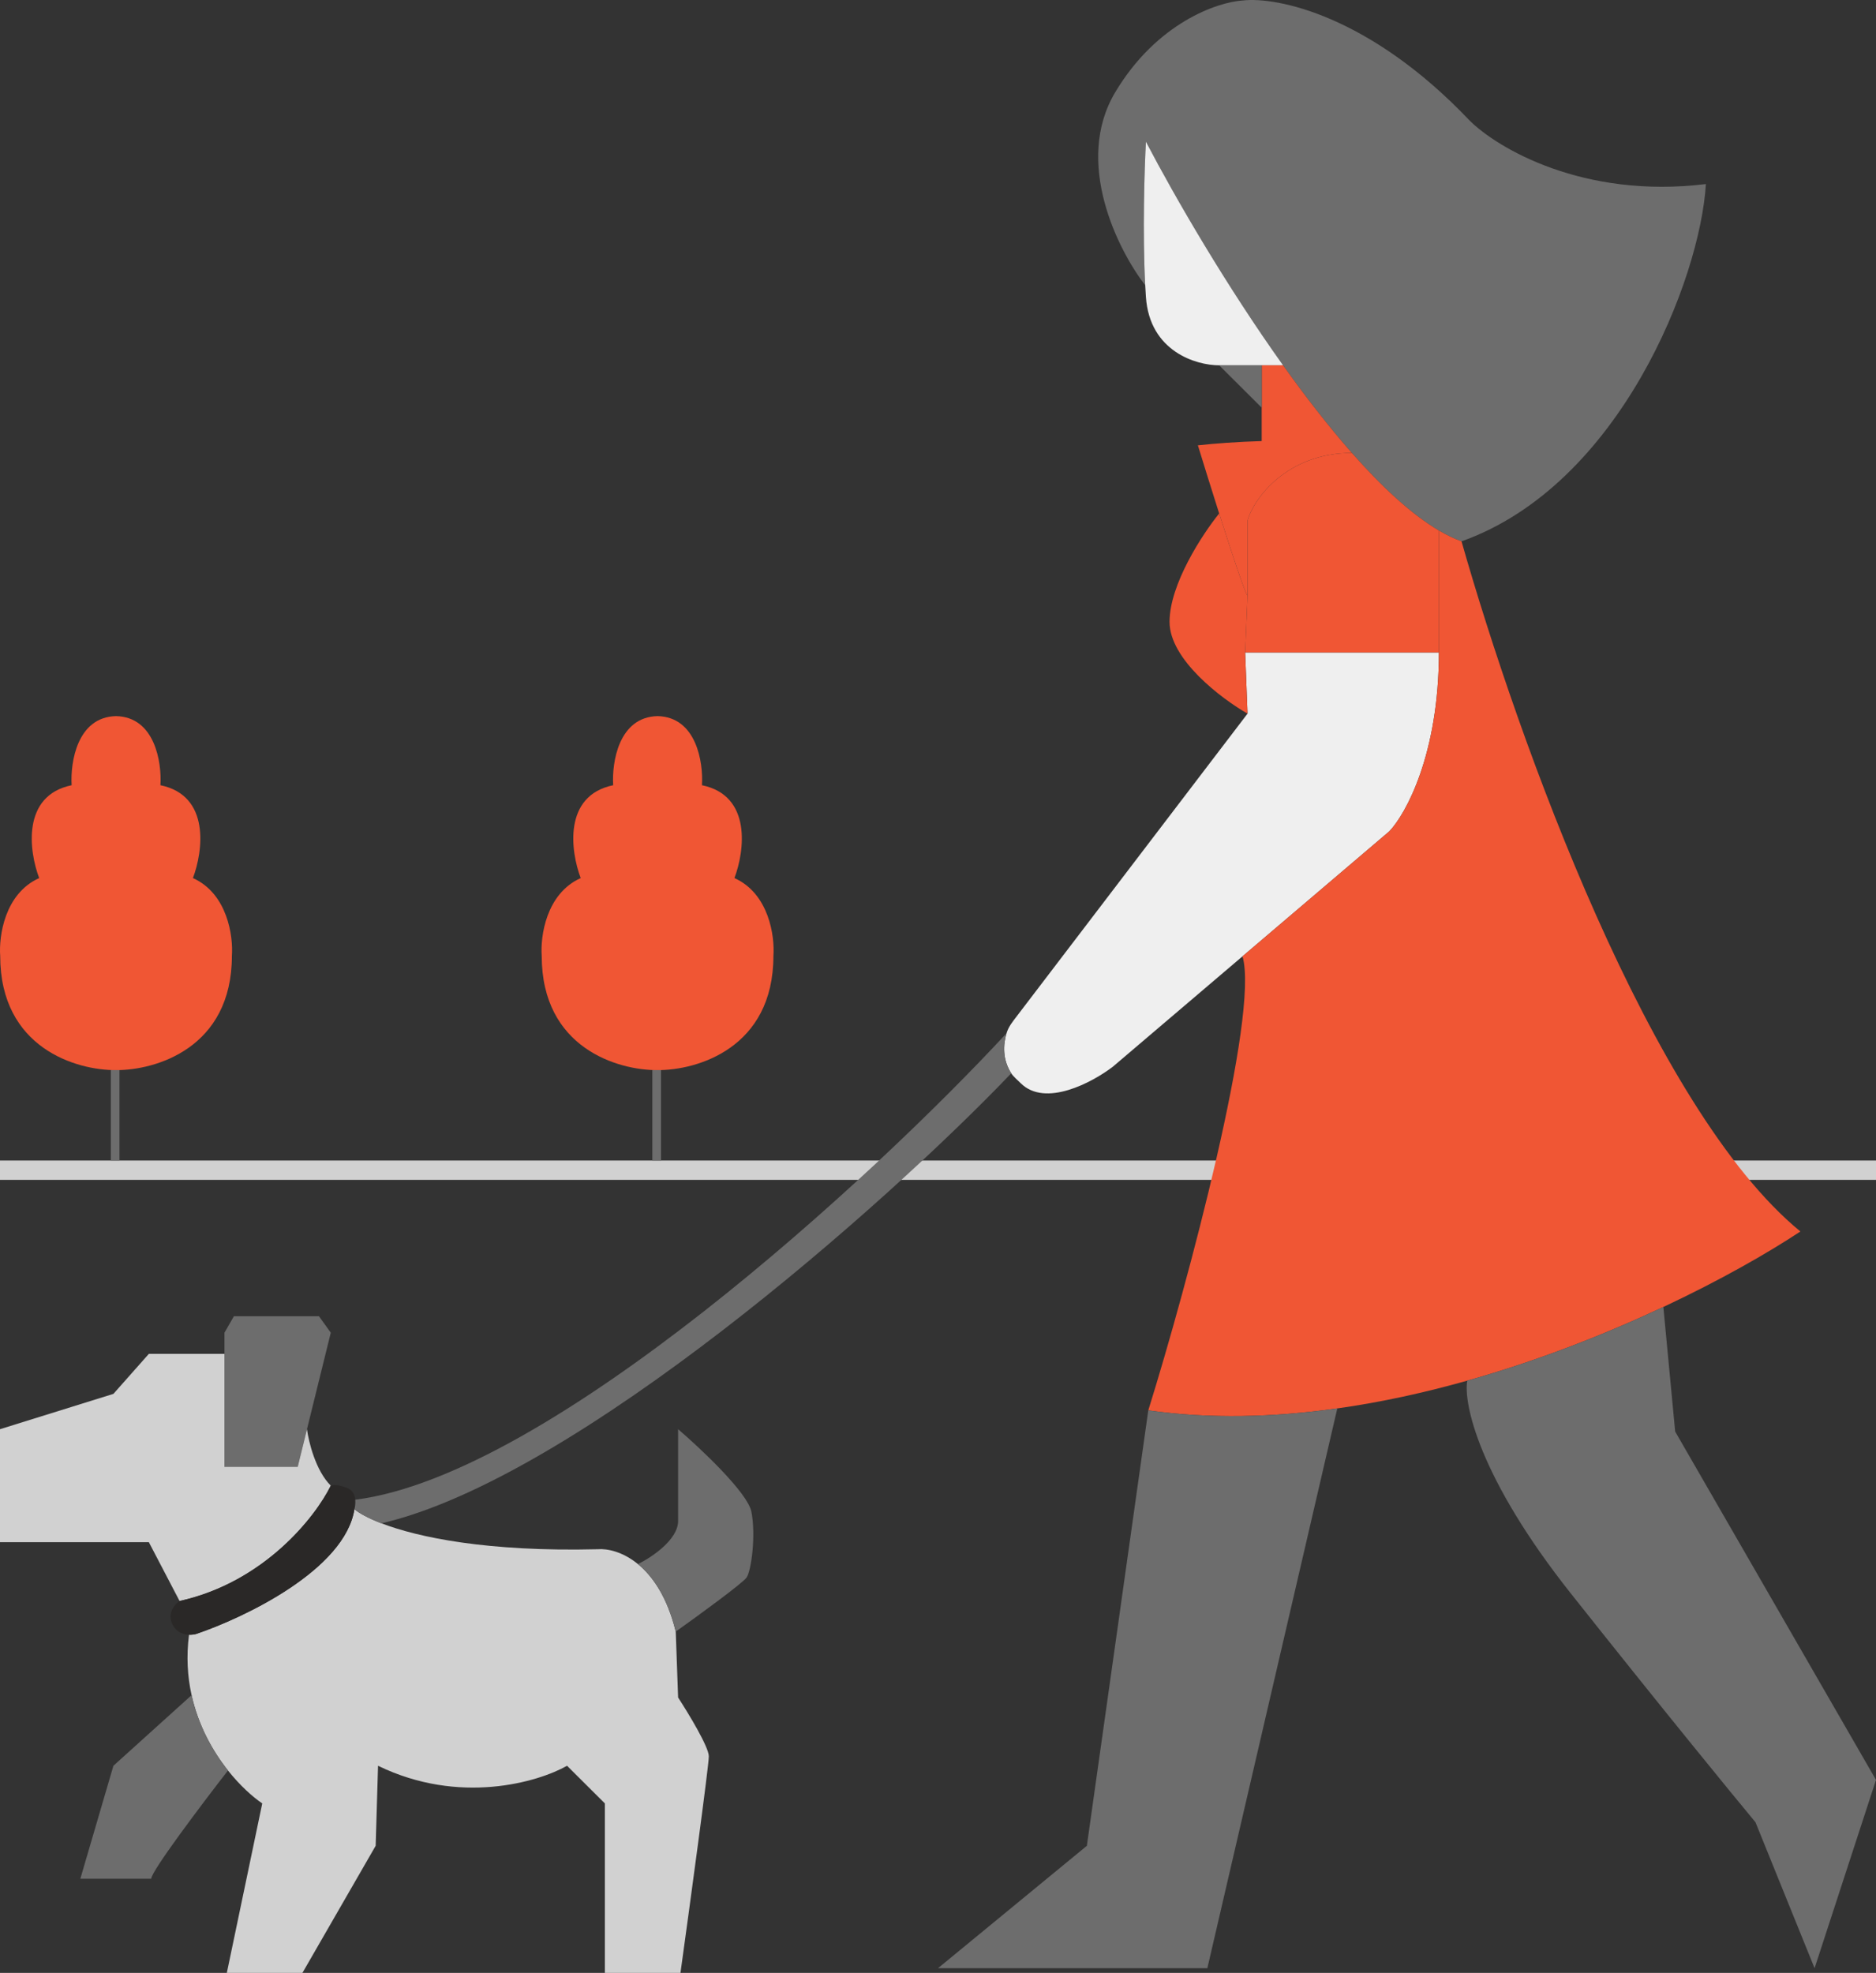 <svg width="97" height="102" viewBox="0 0 97 102" fill="none" xmlns="http://www.w3.org/2000/svg">
<rect x="0" y="0" width="97" height="102" fill="#333333" stroke="none"/>
<path d="M47.681 60H53.722H59.121H64.039H97V61H0V60H17.49H22.77H26.192H32.286H36.562H43.405H47.681Z" fill="#D1D1D1"/>
<path d="M59.251 7.326C59.175 8.721 59.071 12.023 59.214 14.749C57.801 12.924 55.512 8.373 57.663 4.771C59.813 1.169 62.956 0.106 64.259 0.025C66.01 -0.178 70.808 0.779 75.987 6.231C77.413 7.651 81.851 10.295 88.204 9.516C87.919 14.384 83.779 25.068 75.569 27.988C75.19 27.852 74.799 27.663 74.399 27.428C72.977 26.59 71.442 25.164 69.9 23.416C68.702 22.058 67.5 20.507 66.343 18.887C63.429 14.806 60.801 10.287 59.251 7.326Z" fill="#6D6D6D"/>
<path d="M63.038 18.887C61.857 18.887 59.446 18.181 59.251 15.357C59.237 15.159 59.225 14.956 59.214 14.749C59.071 12.023 59.175 8.721 59.251 7.326C60.801 10.287 63.429 14.806 66.343 18.887H65.237H64.992H63.038Z" fill="#EFEFEF"/>
<path d="M64.382 33.733H74.399C74.399 38.989 72.689 42.089 71.834 42.981L57.54 55.15C56.481 55.961 54.046 57.267 52.776 56.002C52.616 55.843 52.392 55.655 52.287 55.49C51.828 54.771 51.867 54.016 52.043 53.421C52.148 53.066 52.385 52.793 52.532 52.594L64.504 36.896L64.382 33.733Z" fill="#EFEFEF"/>
<path d="M64.382 33.733L64.504 30.812V26.918C64.83 25.742 66.576 23.416 69.9 23.416C71.442 25.164 72.977 26.59 74.399 27.428V33.733H64.382Z" fill="#F05634"/>
<path d="M64.504 30.812L64.382 33.733L64.504 36.896C63.16 36.126 60.472 34.098 60.472 32.151C60.472 30.203 62.183 27.603 63.038 26.547C63.679 28.564 64.325 30.514 64.504 30.812Z" fill="#F05634"/>
<path d="M69.9 23.416C66.576 23.416 64.83 25.742 64.504 26.918V30.812C64.325 30.514 63.679 28.564 63.038 26.547C62.63 25.264 62.223 23.954 61.938 23.024C62.823 22.927 63.978 22.841 65.237 22.804V21.077V18.887H66.343C67.5 20.507 68.702 22.058 69.9 23.416Z" fill="#F05634"/>
<path d="M75.569 27.988C78.542 38.413 85.37 57.34 93.091 63.668C91.402 64.785 88.951 66.188 86.005 67.571C83.037 68.964 79.566 70.338 75.865 71.381C73.686 71.995 71.428 72.495 69.146 72.816C65.882 73.276 62.57 73.371 59.373 72.916C61.409 66.386 65.124 52.46 64.245 49.442L71.834 42.981C72.689 42.089 74.399 38.989 74.399 33.733V27.428C74.799 27.663 75.19 27.852 75.569 27.988Z" fill="#F05634"/>
<path d="M15.393 75.837H11.606V69.996V68.901L12.095 68.049H16.492L17.103 68.901L15.873 73.89L15.393 75.837Z" fill="#6D6D6D"/>
<path d="M17.103 76.81C16.33 78.392 13.683 81.8 9.285 82.773L7.696 79.731H0V73.89L5.864 72.064L7.696 69.996H11.606V75.837H15.393L15.873 73.89C15.957 74.539 16.321 76.032 17.103 76.81Z" fill="#D1D1D1"/>
<path d="M10.14 84.477C12.665 83.625 17.836 81.142 18.325 78.027C18.574 78.232 19.026 78.488 19.704 78.749C19.711 78.752 19.718 78.754 19.725 78.757C19.725 78.757 19.725 78.757 19.726 78.757C21.604 79.478 25.188 80.238 30.908 80.096C31.402 80.055 32.201 80.223 32.985 80.864C33.752 81.492 34.504 82.573 34.94 84.355L35.062 87.762C35.591 88.574 36.65 90.318 36.65 90.805C36.65 91.291 35.672 98.471 35.184 102H31.275V93.238L29.32 91.291C27.813 92.143 23.749 93.336 19.547 91.291L19.424 95.429L15.637 102H11.728L13.56 93.238C13.061 92.897 12.412 92.32 11.788 91.535C11.002 90.545 10.258 89.227 9.906 87.641C9.696 86.691 9.627 85.646 9.773 84.517C9.917 84.523 10.047 84.503 10.14 84.477Z" fill="#D1D1D1"/>
<path fill-rule="evenodd" clip-rule="evenodd" d="M63.038 18.887H64.992H65.237V21.077L63.038 18.887ZM11.788 91.535C11.002 90.545 10.258 89.227 9.906 87.641L5.864 91.291L4.154 97.132H7.819C7.819 96.743 10.465 93.238 11.788 91.535ZM38.605 81.556C38.409 81.848 36.08 83.544 34.94 84.355C34.504 82.573 33.752 81.492 32.985 80.864C33.677 80.527 35.062 79.609 35.062 78.636V73.89C36.243 74.904 38.653 77.175 38.849 78.149C39.093 79.366 38.849 81.191 38.605 81.556ZM86.005 67.571C83.037 68.964 79.566 70.338 75.865 71.381C75.662 72.542 76.452 76.372 81.241 82.408C86.029 88.444 89.589 92.792 90.769 94.212L93.824 101.757L97 92.022L86.616 74.012L86.005 67.571ZM69.146 72.816C65.882 73.276 62.57 73.371 59.373 72.916L56.197 95.429L48.5 101.757H62.427L69.146 72.816Z" fill="#6D6D6D"/>
<path d="M9.285 82.773C13.683 81.8 16.33 78.392 17.103 76.81C17.185 76.77 17.47 76.737 17.958 76.932C18.447 77.127 18.406 77.743 18.325 78.027C17.836 81.142 12.665 83.625 10.14 84.477C10.047 84.503 9.917 84.523 9.773 84.517C9.474 84.505 9.116 84.385 8.918 83.99C8.625 83.406 9.04 82.935 9.285 82.773Z" fill="#2A2827"/>
<path d="M52.287 55.49C45.862 62.224 29.792 76.421 19.726 78.757L19.725 78.757L19.704 78.749C19.026 78.488 18.574 78.232 18.325 78.027C18.36 77.905 18.387 77.721 18.369 77.536C28.435 76.27 45.135 60.885 52.043 53.421C51.867 54.016 51.828 54.771 52.287 55.49Z" fill="#6D6D6D"/>
<path d="M34.178 55.31V60H33.954H33.73V55.311H33.954L34.178 55.31Z" fill="#6D6D6D"/>
<path d="M39.99 49.417C39.99 54.196 36.029 55.34 33.996 55.325C31.963 55.34 28.01 54.196 28.01 49.417C27.936 48.412 28.234 46.201 30.026 45.397C29.503 44.02 29.108 41.132 31.705 40.596C31.631 39.416 31.989 37.067 34 37.024C36.011 37.067 36.369 39.416 36.295 40.596C38.892 41.132 38.497 44.02 37.974 45.397C39.766 46.201 40.064 48.412 39.99 49.417Z" fill="#F05634"/>
<path d="M6.178 55.31V60H5.954H5.73V55.311H5.954L6.178 55.31Z" fill="#6D6D6D"/>
<path d="M11.99 49.417C11.99 54.196 8.029 55.34 5.996 55.325C3.963 55.34 0.01 54.196 0.01 49.417C-0.064 48.412 0.234 46.201 2.026 45.397C1.503 44.02 1.107 41.132 3.705 40.596C3.631 39.416 3.989 37.067 6 37.024C8.011 37.067 8.369 39.416 8.295 40.596C10.893 41.132 10.497 44.02 9.975 45.397C11.766 46.201 12.064 48.412 11.99 49.417Z" fill="#F05634"/>
</svg>
